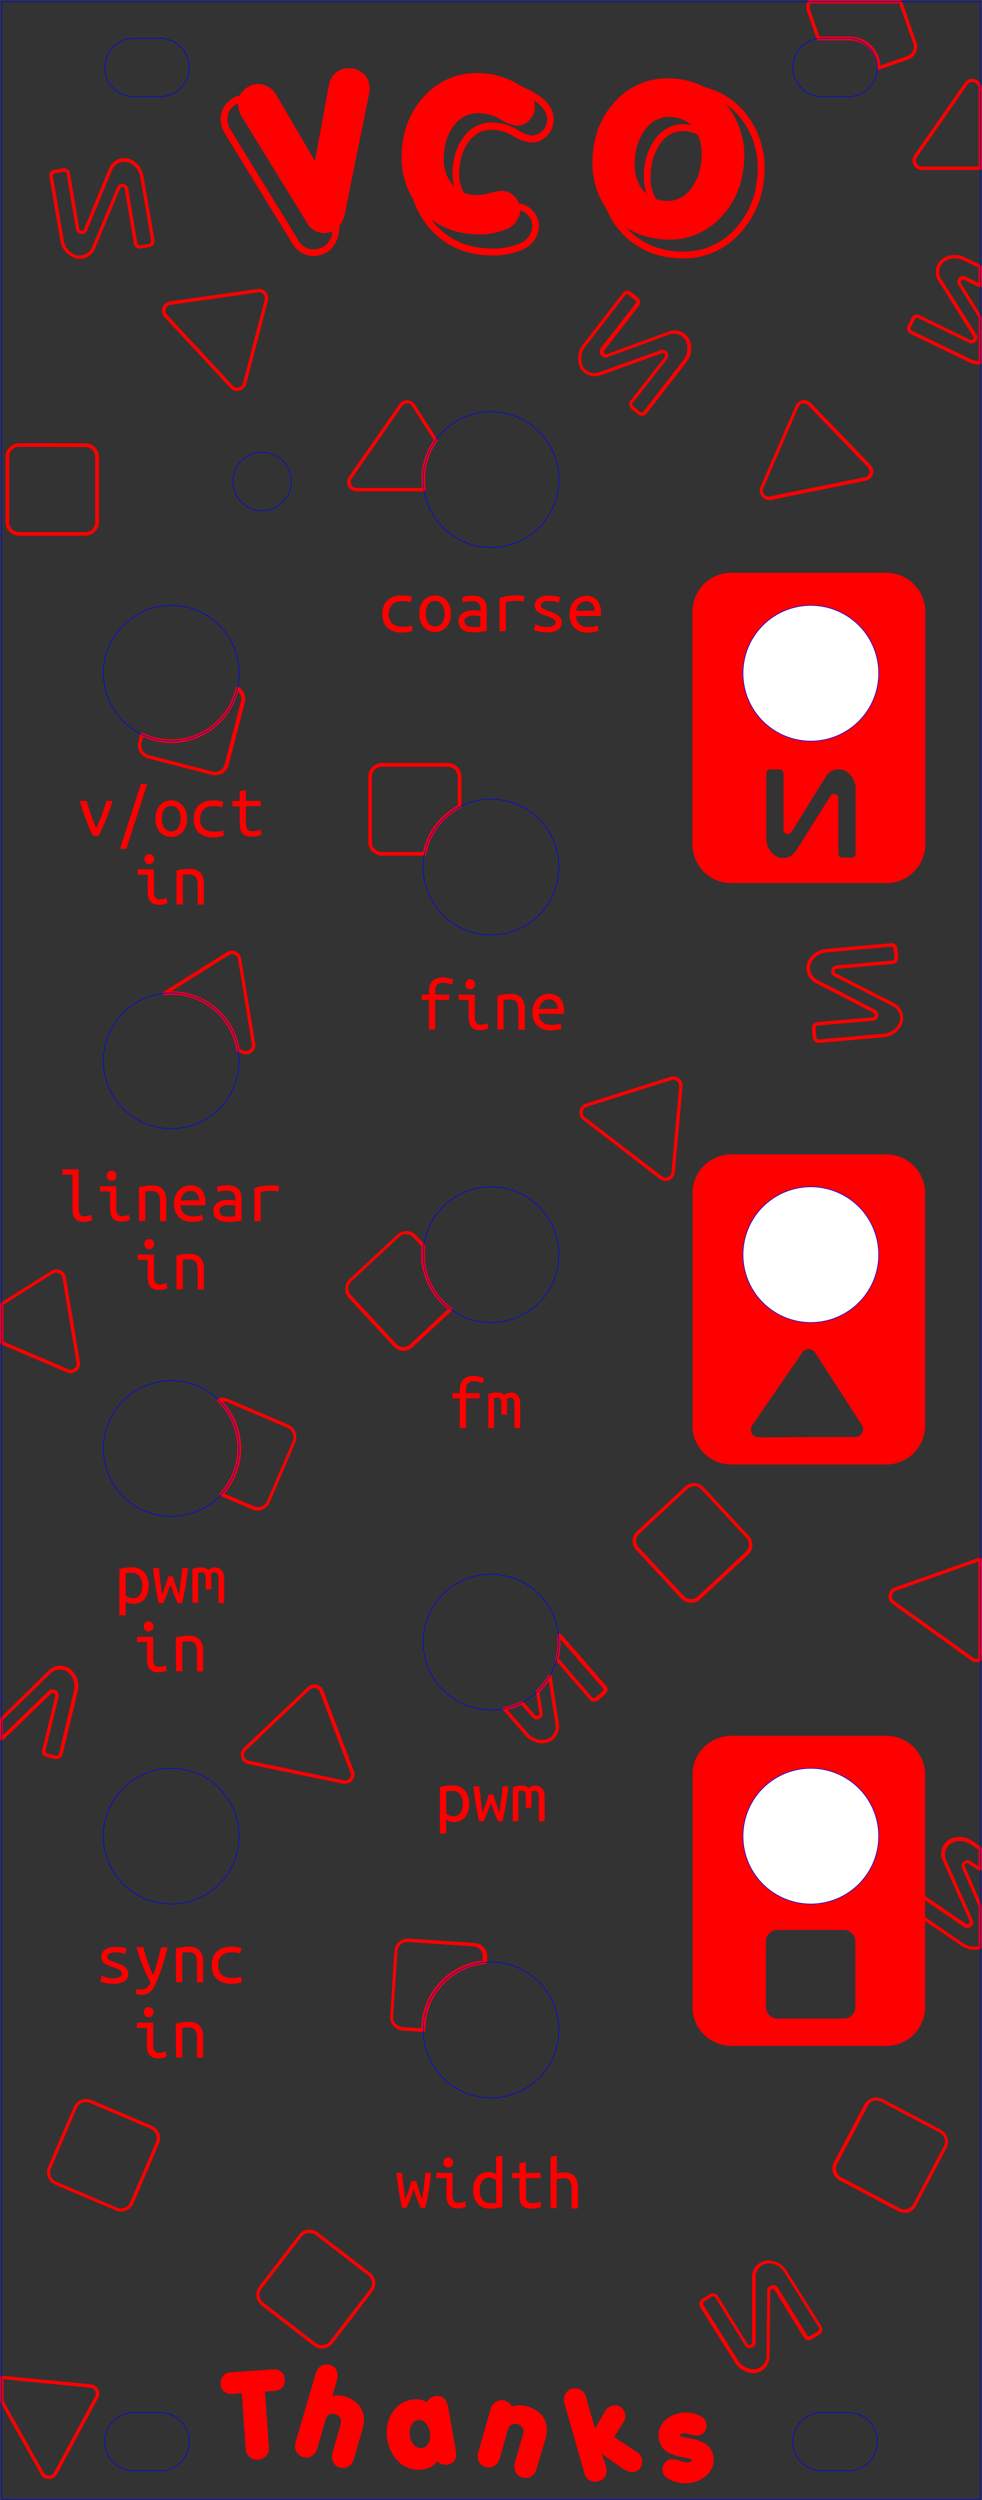 <svg id="Layer_1" data-name="Layer 1" xmlns="http://www.w3.org/2000/svg" viewBox="0 0 143.61 365.57"><rect x="0" y="0" width="143.61" height="365.57" fill="#333333" stroke="none"/><defs><style>.cls-1,.cls-2{fill:red;}.cls-2{stroke:red;stroke-width:0.04px;}.cls-3,.cls-4{fill:none;}.cls-3,.cls-4,.cls-5{stroke:blue;}.cls-3{stroke-miterlimit:10;stroke-width:0.09px;}.cls-4,.cls-5{stroke-linecap:round;stroke-linejoin:round;stroke-width:0.09px;}.cls-5{fill:#fff;}</style></defs><title>VCO</title><path class="cls-1" d="M189.2,115.73h-9.87a1.36,1.36,0,0,1-1.12-2.14L185.59,103a1.34,1.34,0,0,1,1.15-.59,1.37,1.37,0,0,1,1.13.63l3.26,5.11a.26.26,0,0,1,0,.28,9.61,9.61,0,0,0-1.79,5.59,10,10,0,0,0,.12,1.47.25.25,0,0,1-.06.2A.27.27,0,0,1,189.2,115.73Zm-2.49-12.86a.86.86,0,0,0-.71.37l-7.38,10.64a.86.86,0,0,0-.05.89.85.85,0,0,0,.76.46h9.58a11.35,11.35,0,0,1-.08-1.25,10,10,0,0,1,1.79-5.74l-3.18-5a.84.84,0,0,0-.71-.4Z" transform="translate(-127.19 -43.88)"/><path class="cls-1" d="M239.6,117a1.36,1.36,0,0,1-1-.5,1.37,1.37,0,0,1-.2-1.4l5.14-11.89a1.36,1.36,0,0,1,2.23-.4l8.76,9.08a1.36,1.36,0,0,1-.72,2.28L239.88,117A1.33,1.33,0,0,1,239.6,117Zm5.15-14.11h-.17a.82.82,0,0,0-.63.51l-5.14,11.88a.85.85,0,0,0,.13.89.82.82,0,0,0,.84.3h0l13.89-2.8a.87.87,0,0,0,.45-1.45l-8.76-9.08A.83.83,0,0,0,244.75,102.92Z" transform="translate(-127.19 -43.88)"/><path class="cls-1" d="M224.51,216.58a1.37,1.37,0,0,1-.83-.29l-11.21-8.65a1.37,1.37,0,0,1,.42-2.39l12.34-3.9h0a1.35,1.35,0,0,1,1.77,1.42l-1.12,12.56a1.39,1.39,0,0,1-1.37,1.25Zm.87-14.76L213,205.73a.86.86,0,0,0-.59.68.84.84,0,0,0,.32.83L224,215.9a.85.85,0,0,0,.87.1.83.83,0,0,0,.52-.71l1.12-12.56a.86.86,0,0,0-1.12-.91Z" transform="translate(-127.19 -43.88)"/><path class="cls-1" d="M270.56,68.74H262a1.38,1.38,0,0,1-1.13-2.15L268.27,56a1.37,1.37,0,0,1,1.14-.59,1.39,1.39,0,0,1,1.13.63l.23.36a.33.33,0,0,1,0,.14v12A.26.26,0,0,1,270.56,68.74Zm-1.17-12.87a.86.86,0,0,0-.71.37h0l-7.39,10.64a.87.87,0,0,0,.72,1.36h8.3V56.57l-.19-.3a.87.87,0,0,0-.72-.4Zm-.92.23h0Z" transform="translate(-127.19 -43.88)"/><path class="cls-1" d="M139.65,122.22H130a2,2,0,0,1-2-2V110.7a2,2,0,0,1,2-2h9.66a2,2,0,0,1,2,2v9.56A2,2,0,0,1,139.65,122.22Zm-9.66-13a1.45,1.45,0,0,0-1.46,1.45v9.56a1.46,1.46,0,0,0,1.46,1.46h9.66a1.46,1.46,0,0,0,1.46-1.46V110.7a1.45,1.45,0,0,0-1.46-1.45Z" transform="translate(-127.19 -43.88)"/><path class="cls-1" d="M255.68,54.07a.24.24,0,0,1-.14,0,.24.24,0,0,1-.11-.2s0-.07,0-.08a4,4,0,0,0-4-4h-4.25l-.14,0h-.14a.23.23,0,0,1-.25-.17l-1.43-4.05a2,2,0,0,1,.1-1.52.27.27,0,0,1,.23-.14h13.31a.26.26,0,0,1,.24.17l2.11,6a2,2,0,0,1-1.2,2.5l-4.25,1.49Zm-8.49-4.84h4.25a4.51,4.51,0,0,1,4.49,4.23l3.92-1.37a1.46,1.46,0,0,0,.89-1.86l-2.05-5.85h-13a1.43,1.43,0,0,0,0,1h0l1.35,3.86Z" transform="translate(-127.19 -43.88)"/><path class="cls-1" d="M189.26,169H183a2,2,0,0,1-1.95-2v-9.55a2,2,0,0,1,1.95-2h9.67a2,2,0,0,1,2,2v4.37a.24.24,0,0,1-.14.22,9.61,9.61,0,0,0-5,6.72A.25.25,0,0,1,189.26,169Zm-6.23-13a1.45,1.45,0,0,0-1.45,1.46v9.55a1.45,1.45,0,0,0,1.45,1.46h6a10.08,10.08,0,0,1,5.1-6.79v-4.22a1.46,1.46,0,0,0-1.46-1.46Zm11.38,5.83h0Z" transform="translate(-127.19 -43.88)"/><path class="cls-1" d="M158.67,157.25a2.12,2.12,0,0,1-.49-.06l-9.36-2.42a2,2,0,0,1-1.4-2.38l.3-1.18a.25.25,0,0,1,.14-.16.2.2,0,0,1,.21,0,9.65,9.65,0,0,0,13.58-6.56.24.24,0,0,1,.14-.17.24.24,0,0,1,.22,0,2,2,0,0,1,1,2.2l-2.39,9.25A2,2,0,0,1,158.67,157.25Zm-10.54-5.63-.23.89a1.46,1.46,0,0,0,1,1.78l9.36,2.41a1.46,1.46,0,0,0,1.77-1l2.39-9.25A1.43,1.43,0,0,0,162,145a10.11,10.11,0,0,1-9.81,7.53A10,10,0,0,1,148.13,151.62Z" transform="translate(-127.19 -43.88)"/><path class="cls-1" d="M221.07,104.68a.87.87,0,0,1-.53-.18l-1-.82a.86.86,0,0,1-.15-1.2l5-6.39a.35.35,0,0,0-.39-.55l-9.13,3.28a2.62,2.62,0,0,1-2.19-.42h0a2.3,2.3,0,0,1-.66-.82,3.23,3.23,0,0,1,.49-3.41l5.78-7.45a.86.86,0,0,1,1.2-.15l1,.82a.86.86,0,0,1,.33.57.84.84,0,0,1-.18.63l-5.07,6.51a.34.34,0,0,0,0,.42.36.36,0,0,0,.4.14l9.19-3.37A2.43,2.43,0,0,1,228,93.52a3.28,3.28,0,0,1-.49,3.41l-5.76,7.42A.86.86,0,0,1,221.07,104.68Zm3-9.66a.85.85,0,0,1,.66,1.38l-5,6.39a.34.34,0,0,0,.07.49l1,.82a.36.36,0,0,0,.5-.06l5.76-7.42a2.76,2.76,0,0,0,.43-2.88,2,2,0,0,0-2.26-1l-9.18,3.37a.83.83,0,0,1-1-.33.83.83,0,0,1,0-1l5.07-6.5a.37.37,0,0,0,.07-.27.36.36,0,0,0-.13-.23L219.12,87a.3.3,0,0,0-.26-.07.38.38,0,0,0-.24.13l-5.78,7.45a2.76,2.76,0,0,0-.43,2.88,1.81,1.81,0,0,0,.52.64,2,2,0,0,0,1.74.34l9.12-3.28A.84.84,0,0,1,224.06,95Z" transform="translate(-127.19 -43.88)"/><path class="cls-1" d="M138.85,81.72a2.5,2.5,0,0,1-.66-.09A3.25,3.25,0,0,1,136,79l-1.59-9.3a.92.92,0,0,1,.15-.64.83.83,0,0,1,.55-.34l1.32-.23a.82.82,0,0,1,.64.15.88.88,0,0,1,.35.55l1.37,8.14a.34.34,0,0,0,.3.29.36.36,0,0,0,.37-.2l3.72-9A2.44,2.44,0,0,1,146,67.07a3.25,3.25,0,0,1,2.18,2.66L149.79,79a.82.82,0,0,1-.15.64.88.88,0,0,1-.55.35l-1.32.22a.86.86,0,0,1-1-.7l-1.34-8a.36.36,0,0,0-.3-.3.36.36,0,0,0-.37.2l-3.75,9a2.59,2.59,0,0,1-1.79,1.32A2.56,2.56,0,0,1,138.85,81.72ZM136.58,69h-.06l-1.31.23a.35.35,0,0,0-.29.41l1.58,9.29a2.76,2.76,0,0,0,1.83,2.27,1.81,1.81,0,0,0,.83,0,2,2,0,0,0,1.42-1l3.74-8.94a.86.86,0,0,1,1.62.21h0l1.34,8a.36.36,0,0,0,.41.29l1.32-.23a.35.35,0,0,0,.29-.41l-1.58-9.25a2.76,2.76,0,0,0-1.83-2.27,2,2,0,0,0-2.25,1l-3.72,9a.83.83,0,0,1-.89.49.84.84,0,0,1-.73-.7l-1.37-8.14a.33.33,0,0,0-.14-.23A.37.37,0,0,0,136.58,69Z" transform="translate(-127.19 -43.88)"/><path class="cls-1" d="M270.43,97.18a3.58,3.58,0,0,1-1.6-.37l-8.49-4.11a.83.83,0,0,1-.43-.49.81.81,0,0,1,0-.65l.59-1.21a.85.85,0,0,1,1.14-.39l7.42,3.61a.35.35,0,0,0,.41-.08.32.32,0,0,0,.05-.41l-5.2-8.3a2.44,2.44,0,0,1,.61-3h0a3.25,3.25,0,0,1,3.44-.23l2.27,1.1a.26.26,0,0,1,.14.22v2.81a.24.24,0,0,1-.12.21.23.23,0,0,1-.24,0l-2.21-1.07a.33.33,0,0,0-.41.07.35.35,0,0,0-.06.42l3,4.84a.33.33,0,0,1,0,.13v6.68a.26.26,0,0,1-.24.25Zm-9.13-6.81a.34.34,0,0,0-.32.2l-.59,1.2a.36.36,0,0,0,0,.27.34.34,0,0,0,.18.21l8.49,4.11a3.3,3.3,0,0,0,1.26.32V90.32l-3-4.79a.85.85,0,0,1,1.12-1.19l1.85.9V83l-2.13-1a2.75,2.75,0,0,0-2.91.17h0a1.94,1.94,0,0,0-.48,2.41L270,92.82a.86.86,0,0,1-.12,1,.84.84,0,0,1-1,.18l-7.42-3.61A.28.28,0,0,0,261.3,90.37Zm3.82-8.43Z" transform="translate(-127.19 -43.88)"/><path class="cls-1" d="M270,286.94a1.33,1.33,0,0,1-.79-.25l-11.51-8.27a1.37,1.37,0,0,1-.55-1.3,1.35,1.35,0,0,1,.89-1.1h0l12.2-4.32a1,1,0,0,1,.22-.05.34.34,0,0,1,.22.05.3.3,0,0,1,.1.19v14.67a.26.26,0,0,1-.14.22A1.32,1.32,0,0,1,270,286.94Zm-11.79-10.45a.86.86,0,0,0-.57.7.87.87,0,0,0,.35.82l11.51,8.27a.84.84,0,0,0,.78.12V272.22Z" transform="translate(-127.19 -43.88)"/><path class="cls-1" d="M161.88,101.06a1.31,1.31,0,0,1-1-.44l-9.64-10.38h0a1.35,1.35,0,0,1-.29-1.38,1.36,1.36,0,0,1,1.09-.9l12.82-1.82a1.36,1.36,0,0,1,1.51,1.69L163.21,100a1.35,1.35,0,0,1-1,1A1.32,1.32,0,0,1,161.88,101.06ZM151.61,89.9l9.64,10.38a.85.85,0,0,0,.85.25.83.83,0,0,0,.62-.62L165.9,87.7a.87.87,0,0,0-.19-.79.86.86,0,0,0-.77-.28l-12.82,1.83a.85.85,0,0,0-.69.56.86.86,0,0,0,.18.88Z" transform="translate(-127.19 -43.88)"/><path class="cls-1" d="M186.21,241.4h-.08a2,2,0,0,1-1.36-.62h0l-6.58-7.09a2,2,0,0,1,.1-2.76l7-6.51a2,2,0,0,1,1.4-.52,1.9,1.9,0,0,1,1.36.63l1.29,1.38a.31.31,0,0,1,.07.2,8.21,8.21,0,0,0-.09,1.24,9.59,9.59,0,0,0,3.95,7.79.23.23,0,0,1,.1.19.24.24,0,0,1-.08.2l-5.76,5.35A2,2,0,0,1,186.21,241.4Zm-1.07-1a1.43,1.43,0,0,0,1,.46,1.38,1.38,0,0,0,1-.39l5.55-5.15a10.13,10.13,0,0,1-3.85-9.19l-1.2-1.3a1.45,1.45,0,0,0-2.06-.08l-7,6.5a1.47,1.47,0,0,0-.46,1,1.42,1.42,0,0,0,.39,1Z" transform="translate(-127.19 -43.88)"/><path class="cls-1" d="M259.46,367.46a2,2,0,0,1-.91-.23l-8.55-4.5a2,2,0,0,1-1-1.16,2,2,0,0,1,.14-1.49l4.45-8.45h0a2,2,0,0,1,2.65-.82l8.55,4.5a2,2,0,0,1,.82,2.65l-4.45,8.45a1.94,1.94,0,0,1-1.16,1A1.9,1.9,0,0,1,259.46,367.46Zm-5.38-15.6-4.46,8.45a1.45,1.45,0,0,0-.1,1.12,1.43,1.43,0,0,0,.71.85l8.55,4.51a1.45,1.45,0,0,0,1.12.1,1.39,1.39,0,0,0,.85-.71l4.46-8.45a1.46,1.46,0,0,0-.61-2l-8.55-4.51a1.46,1.46,0,0,0-2,.61Z" transform="translate(-127.19 -43.88)"/><path class="cls-1" d="M228.26,278.26h-.07a1.93,1.93,0,0,1-1.37-.62l-6.57-7.08a1.94,1.94,0,0,1,.1-2.77l7-6.5a1.93,1.93,0,0,1,1.41-.53,2,2,0,0,1,1.36.63l6.58,7.08h0a2,2,0,0,1,.52,1.41,1.93,1.93,0,0,1-.63,1.36l-7,6.5A1.93,1.93,0,0,1,228.26,278.26Zm.42-17a1.45,1.45,0,0,0-1,.39l-7,6.51a1.44,1.44,0,0,0-.47,1,1.51,1.51,0,0,0,.39,1l6.58,7.08a1.46,1.46,0,0,0,2.06.08l7-6.51a1.46,1.46,0,0,0,.08-2.06l-6.58-7.08a1.44,1.44,0,0,0-1-.47Z" transform="translate(-127.19 -43.88)"/><path class="cls-1" d="M246.9,196.38a.87.87,0,0,1-.86-.78l-.11-1.33a.85.85,0,0,1,.77-.93l8.08-.69a.32.32,0,0,0,.31-.27.35.35,0,0,0-.16-.39l-8.63-4.46a2.55,2.55,0,0,1-1.17-1.89,2.19,2.19,0,0,1,.14-1,3.25,3.25,0,0,1,2.83-2l9.39-.83a.84.84,0,0,1,.93.77l.12,1.34a.86.86,0,0,1-.78.92l-8.22.71a.34.34,0,0,0-.31.28.34.34,0,0,0,.16.38l8.73,4.45h0a2.44,2.44,0,0,1,1,2.91,3.27,3.27,0,0,1-2.83,2l-9.36.82Zm10.67-14.07h0l-9.4.83a2.75,2.75,0,0,0-2.4,1.64,1.93,1.93,0,0,0-.12.82,2.08,2.08,0,0,0,.94,1.5l8.61,4.45a.86.86,0,0,1-.35,1.6l-8.07.69a.35.35,0,0,0-.32.38l.11,1.33a.37.37,0,0,0,.39.33l9.35-.83a2.76,2.76,0,0,0,2.41-1.64,1.94,1.94,0,0,0-.81-2.31l-8.72-4.45a.86.86,0,0,1,.34-1.6l8.22-.71A.35.35,0,0,0,258,184l-.12-1.33a.35.35,0,0,0-.12-.24A.34.34,0,0,0,257.57,182.31Z" transform="translate(-127.19 -43.88)"/><path class="cls-1" d="M237.33,390.9a3.33,3.33,0,0,1-2.74-1.66l-5-8a.86.86,0,0,1,.27-1.18l1.14-.7a.8.8,0,0,1,.64-.11.86.86,0,0,1,.53.38l4.34,7a.33.33,0,0,0,.39.15.35.35,0,0,0,.27-.32l0-9.79a2.44,2.44,0,0,1,2.15-2.24,3.23,3.23,0,0,1,3,1.64l5,8a.88.88,0,0,1,.11.65.86.86,0,0,1-.38.53l-1.14.71a.85.85,0,0,1-1.17-.28l-4.26-6.9a.34.34,0,0,0-.39-.15.34.34,0,0,0-.26.32l-.1,9.71a2.6,2.6,0,0,1-1.15,1.9,2.48,2.48,0,0,1-1,.34Zm-5.85-11.18a.32.32,0,0,0-.19,0l-1.13.7a.36.36,0,0,0-.12.49l5,8a2.72,2.72,0,0,0,2.55,1.41,1.77,1.77,0,0,0,.78-.27,2,2,0,0,0,.92-1.51l.1-9.69a.83.83,0,0,1,.64-.79.86.86,0,0,1,.94.38l4.25,6.9a.35.35,0,0,0,.49.11h0l1.13-.7a.36.36,0,0,0,.12-.49l-5-8a2.77,2.77,0,0,0-2.55-1.41,2,2,0,0,0-1.7,1.78l0,9.78a.85.85,0,0,1-1.58.41l-4.34-7a.34.34,0,0,0-.22-.15Z" transform="translate(-127.19 -43.88)"/><path class="cls-1" d="M137.54,244.68a1.5,1.5,0,0,1-.55-.11l-9.64-4.12a.25.25,0,0,1-.16-.23v-5.64a.27.27,0,0,1,.12-.21l7.43-4.66a1.35,1.35,0,0,1,1.28-.09,1.38,1.38,0,0,1,.79,1l2.07,12.45a1.34,1.34,0,0,1-.51,1.29A1.3,1.3,0,0,1,137.54,244.68Zm-9.85-4.63,9.5,4.06a.85.85,0,0,0,.87-.12.83.83,0,0,0,.32-.82h0l-2.06-12.45a.84.84,0,0,0-.5-.64.88.88,0,0,0-.82,0l-7.31,4.59Z" transform="translate(-127.19 -43.88)"/><path class="cls-1" d="M177.62,304.71a1.43,1.43,0,0,1-.29,0l-13.87-2.87a1.36,1.36,0,0,1-1-1,1.37,1.37,0,0,1,.38-1.37l9.38-8.91a1.34,1.34,0,0,1,1.24-.34,1.39,1.39,0,0,1,1,.84l4.48,11.79a1.34,1.34,0,0,1-.23,1.37A1.36,1.36,0,0,1,177.62,304.71Zm-4.5-14a.91.91,0,0,0-.6.24l-9.38,8.92a.84.84,0,0,0-.24.86.86.86,0,0,0,.66.61l13.87,2.87a.86.86,0,0,0,1-1.15h0l-4.49-11.79a.85.85,0,0,0-.62-.53A.63.63,0,0,0,173.12,290.69Z" transform="translate(-127.19 -43.88)"/><path class="cls-1" d="M163.17,198.07a1.31,1.31,0,0,1-.54-.11l-.72-.31a.25.25,0,0,1-.15-.19,9.61,9.61,0,0,0-10.51-8.07.25.25,0,0,1-.15-.46l9.27-5.82a1.35,1.35,0,0,1,1.29-.09,1.38,1.38,0,0,1,.79,1l2.06,12.44a1.33,1.33,0,0,1-.5,1.3A1.38,1.38,0,0,1,163.17,198.07Zm-.94-.82.6.25a.86.86,0,0,0,.87-.11.88.88,0,0,0,.32-.83L162,184.12a.86.86,0,0,0-.5-.65.84.84,0,0,0-.81.06l-8.46,5.31h0A10.12,10.12,0,0,1,162.23,197.25Z" transform="translate(-127.19 -43.88)"/><path class="cls-1" d="M134.33,406.38a1.33,1.33,0,0,1-1.19-.7l-5.91-10.56a.28.28,0,0,1,0-.13v-3.45a.25.25,0,0,1,.25-.25.33.33,0,0,1,.1,0l12.88,1.25a1.37,1.37,0,0,1,1.08.71,1.4,1.4,0,0,1,0,1.29l-6,11.12a1.38,1.38,0,0,1-1.19.72Zm-6.64-11.45,5.88,10.5a.87.87,0,0,0,.76.45h0a.88.88,0,0,0,.76-.46h0l6-11.11a.88.88,0,0,0,0-.82.84.84,0,0,0-.68-.45l-12.69-1.24Z" transform="translate(-127.19 -43.88)"/><path class="cls-1" d="M164.86,264.77a1.9,1.9,0,0,1-.77-.16l-4.66-2a.22.22,0,0,1-.14-.17.24.24,0,0,1,.06-.23,9.65,9.65,0,0,0-.35-13.43.23.23,0,0,1-.07-.23.26.26,0,0,1,.16-.18,1.93,1.93,0,0,1,1.4.05l8.89,3.79a2,2,0,0,1,1,2.57l-3.75,8.79a2,2,0,0,1-1.07,1.05A2.1,2.1,0,0,1,164.86,264.77ZM160,262.3l4.34,1.85a1.46,1.46,0,0,0,1.91-.77l3.75-8.79a1.45,1.45,0,0,0-.77-1.91l-8.89-3.8h0a1.43,1.43,0,0,0-.62-.11A10.14,10.14,0,0,1,160,262.3Z" transform="translate(-127.19 -43.88)"/><path class="cls-1" d="M189.07,341h0l-3-.19a2,2,0,0,1-1.82-2.09l.62-9.53a2,2,0,0,1,.67-1.35,2,2,0,0,1,1.42-.48l9.64.64a1.95,1.95,0,0,1,1.83,2.08l0,.75a.27.27,0,0,1-.23.24,9.6,9.6,0,0,0-8.8,9.62.35.35,0,0,1-.08.22C189.2,341,189.14,341,189.07,341Zm-2.26-13.15a1.42,1.42,0,0,0-1,.36,1.49,1.49,0,0,0-.5,1l-.63,9.54a1.47,1.47,0,0,0,1.36,1.55l2.75.18a10.11,10.11,0,0,1,9-9.9l0-.54a1.42,1.42,0,0,0-.36-1.06,1.44,1.44,0,0,0-1-.49l-9.65-.64Zm11.3,3h0Z" transform="translate(-127.19 -43.88)"/><path class="cls-1" d="M144.87,367.27a1.89,1.89,0,0,1-.76-.16l-8.89-3.79a2,2,0,0,1-1-2.57l3.76-8.79a2,2,0,0,1,2.56-1l8.9,3.79a2,2,0,0,1,1,2.57l-3.75,8.79A2,2,0,0,1,144.87,367.27Zm-5.13-16a1.44,1.44,0,0,0-1.34.89L134.64,361a1.46,1.46,0,0,0,.77,1.91l8.89,3.79a1.46,1.46,0,0,0,1.92-.77L150,357.1a1.47,1.47,0,0,0-.77-1.92h0l-8.89-3.79A1.46,1.46,0,0,0,139.74,351.27Z" transform="translate(-127.19 -43.88)"/><path class="cls-1" d="M174.28,387.31a2,2,0,0,1-1.19-.41L165.43,381a2,2,0,0,1-.35-2.75l5.82-7.57a1.9,1.9,0,0,1,1.3-.75,1.93,1.93,0,0,1,1.45.39l7.66,5.89h0a2,2,0,0,1,.36,2.75l-5.83,7.57a1.94,1.94,0,0,1-1.3.75Zm-1.82-16.89h-.19a1.45,1.45,0,0,0-1,.56l-5.83,7.57a1.46,1.46,0,0,0,.27,2.05l7.66,5.89a1.4,1.4,0,0,0,1.08.29,1.38,1.38,0,0,0,1-.55l5.83-7.57a1.47,1.47,0,0,0-.26-2.05l-7.66-5.9A1.51,1.51,0,0,0,172.46,370.42Z" transform="translate(-127.19 -43.88)"/><path class="cls-1" d="M135.49,301.11a.71.71,0,0,1-.2,0l-1.3-.31a.86.86,0,0,1-.53-.38.87.87,0,0,1-.1-.65l1.91-7.88a.34.34,0,0,0-.16-.38.35.35,0,0,0-.42,0l-7,6.77-.11.07a.26.26,0,0,1-.27,0,.25.25,0,0,1-.15-.21v-2.94a.25.25,0,0,1,.16-.23.6.6,0,0,0,.11-.06l7-6.87a2.43,2.43,0,0,1,3.1-.05,3.26,3.26,0,0,1,1,3.31l-2.19,9.13a.86.86,0,0,1-.38.53A.89.89,0,0,1,135.49,301.11Zm-.57-10.18a.78.78,0,0,1,.44.13.85.85,0,0,1,.4.93l-1.91,7.88a.34.34,0,0,0,0,.26.32.32,0,0,0,.22.16l1.3.31a.32.32,0,0,0,.27,0,.4.4,0,0,0,.16-.22l2.18-9.13a2.77,2.77,0,0,0-.79-2.8,2,2,0,0,0-2.47,0l-7,6.85-.11.08v2.23l6.66-6.45h0A.86.86,0,0,1,134.92,290.93Z" transform="translate(-127.19 -43.88)"/><path class="cls-1" d="M269.72,329a3.57,3.57,0,0,1-2-.64l-7.8-5.29a.86.86,0,0,1-.23-1.19l.75-1.1a.86.86,0,0,1,1.19-.23l6.81,4.64a.34.34,0,0,0,.42,0,.37.37,0,0,0,.12-.41l-4-9a2.44,2.44,0,0,1,1.05-2.92h0a3.26,3.26,0,0,1,3.43.27l1.2.81a.26.26,0,0,1,.11.21v3.05a.26.26,0,0,1-.14.22.23.23,0,0,1-.25,0l-1.55-1a.35.35,0,0,0-.42,0,.33.33,0,0,0-.11.4l2.45,5.64a.3.3,0,0,1,0,.1v6.08a.24.24,0,0,1-.18.23A2.8,2.8,0,0,1,269.72,329Zm-8.57-8.1h-.07a.34.34,0,0,0-.23.15l-.75,1.1a.34.34,0,0,0,.1.49L268,328a3,3,0,0,0,2.31.48v-5.84l-2.43-5.6a.85.85,0,0,1,1.27-1l1.16.78v-2.44l-1.09-.74a2.75,2.75,0,0,0-2.9-.24h0a2,2,0,0,0-.83,2.31l3.95,8.95a.84.84,0,0,1-.27,1,.86.86,0,0,1-1,0L261.34,321A.33.33,0,0,0,261.15,320.93Z" transform="translate(-127.19 -43.88)"/><path class="cls-1" d="M214.06,292.7a.84.84,0,0,1-.64-.29l-5-5.78a.23.23,0,0,1,0-.22,9.81,9.81,0,0,0,.3-2.37c0-.33,0-.66,0-1a.24.24,0,0,1,.13-.24.24.24,0,0,1,.27,0,4.31,4.31,0,0,1,.53.49l6.16,7.09a.83.83,0,0,1,.21.62.88.88,0,0,1-.29.58l-1,.88A.85.85,0,0,1,214.06,292.7Zm-5.18-6.3,4.91,5.68a.36.36,0,0,0,.5,0l1-.87a.39.39,0,0,0,.12-.25.33.33,0,0,0-.09-.26l-6.16-7.08h0c0,.14,0,.27,0,.4A10.22,10.22,0,0,1,208.88,286.4Z" transform="translate(-127.19 -43.88)"/><path class="cls-1" d="M206.47,298.8a3.45,3.45,0,0,1-2.54-1.24l-3.16-3.63a.25.25,0,0,1-.05-.25.24.24,0,0,1,.19-.16,9.35,9.35,0,0,0,2.5-.89.26.26,0,0,1,.31.06l1.73,2a.34.34,0,0,0,.4.09.34.34,0,0,0,.22-.36l-.5-3.15a.23.23,0,0,1,.07-.22,9.63,9.63,0,0,0,1.75-2.22.27.27,0,0,1,.26-.12.24.24,0,0,1,.2.21l1.1,7.22a2.6,2.6,0,0,1-.83,2.06,2.34,2.34,0,0,1-.93.5A2.91,2.91,0,0,1,206.47,298.8Zm-5.05-4.89,2.89,3.33a2.75,2.75,0,0,0,2.74,1,2,2,0,0,0,.74-.39,2.06,2.06,0,0,0,.66-1.64l-1-6.52a10.32,10.32,0,0,1-1.38,1.65l.48,3a.85.85,0,0,1-.51.89.84.84,0,0,1-1-.23l-1.6-1.84A10.49,10.49,0,0,1,201.42,293.91Z" transform="translate(-127.19 -43.88)"/><g id="Art"><g id="Jack_Out" data-name="Jack Out"><path class="cls-1" d="M256.81,212.69H234.14a5.66,5.66,0,0,0-5.67,5.67v34a5.67,5.67,0,0,0,5.67,5.67h22.67a5.67,5.67,0,0,0,5.67-5.67v-34A5.67,5.67,0,0,0,256.81,212.69ZM252.29,254l-14.17.06a1.12,1.12,0,0,1-.93-1.75l7.34-10.66a1.11,1.11,0,0,1,1.85,0l6.84,10.6A1.12,1.12,0,0,1,252.29,254Z" transform="translate(-127.19 -43.88)"/><path class="cls-1" d="M256.81,297.71H234.14a5.67,5.67,0,0,0-5.67,5.67v34a5.67,5.67,0,0,0,5.67,5.67h22.67a5.67,5.67,0,0,0,5.67-5.67v-34A5.67,5.67,0,0,0,256.81,297.71Zm-4.53,39.64a1.7,1.7,0,0,1-1.7,1.71h-9.67a1.71,1.71,0,0,1-1.71-1.71V327.8a1.71,1.71,0,0,1,1.71-1.71h9.67a1.7,1.7,0,0,1,1.7,1.71Z" transform="translate(-127.19 -43.88)"/><path class="cls-2" d="M256.81,127.66H234.14a5.67,5.67,0,0,0-5.67,5.67v34a5.67,5.67,0,0,0,5.67,5.67h22.67a5.67,5.67,0,0,0,5.67-5.67v-34A5.67,5.67,0,0,0,256.81,127.66Zm-5.08,41.65h-1.34a.6.6,0,0,1-.61-.6v-8.1a.61.61,0,0,0-1.1-.35l-5.18,8.22a2.29,2.29,0,0,1-1.77.9,2.17,2.17,0,0,1-.92-.21,3,3,0,0,1-1.57-2.76l0-9.43a.6.6,0,0,1,.6-.61h1.34a.61.61,0,0,1,.61.6v8.25a.61.61,0,0,0,1.11.35l5.17-8.33a2.2,2.2,0,0,1,2.69-.69,3,3,0,0,1,1.57,2.76l0,9.39A.6.6,0,0,1,251.73,169.31Z" transform="translate(-127.19 -43.88)"/></g></g><rect id="rect4255" class="cls-3" x="0.25" y="0.25" width="143.11" height="365.27"/><path id="path68-3" class="cls-4" d="M162.15,142.33a9.92,9.92,0,1,1-9.92-9.92A9.92,9.92,0,0,1,162.15,142.33Z" transform="translate(-127.19 -43.88)"/><path id="path72-9" class="cls-4" d="M162.15,199a9.92,9.92,0,1,1-9.92-9.92A9.92,9.92,0,0,1,162.15,199Z" transform="translate(-127.19 -43.88)"/><path id="path76-8" class="cls-4" d="M162.15,255.7a9.92,9.92,0,1,1-9.92-9.92A9.92,9.92,0,0,1,162.15,255.7Z" transform="translate(-127.19 -43.88)"/><path id="path80-4" class="cls-4" d="M162.15,312.38a9.92,9.92,0,1,1-9.92-9.92A9.92,9.92,0,0,1,162.15,312.38Z" transform="translate(-127.19 -43.88)"/><path id="path84-7" class="cls-4" d="M208.92,114a9.92,9.92,0,1,1-9.92-9.91A9.92,9.92,0,0,1,208.92,114Z" transform="translate(-127.19 -43.88)"/><path id="path88" class="cls-4" d="M208.92,170.67a9.92,9.92,0,1,1-9.92-9.92A9.92,9.92,0,0,1,208.92,170.67Z" transform="translate(-127.19 -43.88)"/><path id="path92-8" class="cls-4" d="M208.92,227.35a9.92,9.92,0,1,1-9.92-9.92A9.92,9.92,0,0,1,208.92,227.35Z" transform="translate(-127.19 -43.88)"/><path id="path96" class="cls-4" d="M208.92,284a9.92,9.92,0,1,1-9.92-9.92A9.92,9.92,0,0,1,208.92,284Z" transform="translate(-127.19 -43.88)"/><path id="path100-1" class="cls-4" d="M208.92,340.72A9.92,9.92,0,1,1,199,330.8,9.92,9.92,0,0,1,208.92,340.72Z" transform="translate(-127.19 -43.88)"/><path id="path104" class="cls-5" d="M255.69,142.33a9.92,9.92,0,1,1-9.92-9.92A9.92,9.92,0,0,1,255.69,142.33Z" transform="translate(-127.19 -43.88)"/><path id="path108-0" class="cls-5" d="M255.69,227.35a9.92,9.92,0,1,1-9.92-9.92A9.92,9.92,0,0,1,255.69,227.35Z" transform="translate(-127.19 -43.88)"/><path id="path112-3" class="cls-5" d="M255.69,312.38a9.92,9.92,0,1,1-9.92-9.92A9.92,9.92,0,0,1,255.69,312.38Z" transform="translate(-127.19 -43.88)"/><path id="path118-8" class="cls-4" d="M146.56,58h4.25a4.26,4.26,0,0,0,0-8.51h-4.25a4.26,4.26,0,0,0,0,8.51Z" transform="translate(-127.19 -43.88)"/><path id="path122-2" class="cls-4" d="M247.19,58h4.25a4.26,4.26,0,0,0,0-8.51h-4.25a4.26,4.26,0,0,0,0,8.51Z" transform="translate(-127.19 -43.88)"/><path id="path126-3" class="cls-4" d="M247.19,405.18h4.25a4.26,4.26,0,0,0,0-8.51h-4.25a4.26,4.26,0,0,0,0,8.51Z" transform="translate(-127.19 -43.88)"/><path id="path130-6" class="cls-4" d="M146.56,405.18h4.25a4.26,4.26,0,0,0,0-8.51h-4.25a4.26,4.26,0,0,0,0,8.51Z" transform="translate(-127.19 -43.88)"/><path id="path134-0" class="cls-4" d="M169.79,114.28a4.27,4.27,0,1,1-4.27-4.27A4.27,4.27,0,0,1,169.79,114.28Z" transform="translate(-127.19 -43.88)"/><path class="cls-1" d="M181.19,56.22a2.69,2.69,0,0,0-1.06-1.74,3.19,3.19,0,0,0-1.94-.63,2.85,2.85,0,0,0-2.88,2.4l-2.07,11.16-5.72-9.78A3.08,3.08,0,0,0,165,56.16a3,3,0,0,0-2.12.87,3,3,0,0,0-.61.8,3.72,3.72,0,0,0-1.69.92,3.35,3.35,0,0,0-1.12,2.51,4.21,4.21,0,0,0,.63,2.17l9.75,15.88a3.63,3.63,0,0,0,3.14,2,4.86,4.86,0,0,0,.74-.07,3.59,3.59,0,0,0,1.59-.69,4.08,4.08,0,0,0,1.4-2.51s.13-1.07.15-1.17h0a3.92,3.92,0,0,0,.75-1.7l3.56-17.58A3.52,3.52,0,0,0,181.19,56.22ZM173.53,80.3a2.58,2.58,0,0,1-2.85-1.51l-9.74-15.88a3.15,3.15,0,0,1-.49-1.65,2.35,2.35,0,0,1,.8-1.78A3.12,3.12,0,0,1,162,59a.44.44,0,0,0,0,.1,3.62,3.62,0,0,0,.54,1.83l9.4,15.3a3,3,0,0,0,2.6,1.74,3.52,3.52,0,0,0,.63-.06,2.81,2.81,0,0,0,.62-.18l0,0A2.69,2.69,0,0,1,173.53,80.3Z" transform="translate(-127.19 -43.88)"/><path class="cls-1" d="M205.46,57.53a12.35,12.35,0,0,0-2-1,5.46,5.46,0,0,0-.47-.31,11.42,11.42,0,0,0-4.11-1.5,12,12,0,0,0-1.86-.15,10.23,10.23,0,0,0-7.22,2.8,12.14,12.14,0,0,0-3.7,7.28,13.12,13.12,0,0,0-.18,2.16,11.48,11.48,0,0,0,1.7,6.21,11.74,11.74,0,0,0,2.07,3.84A11.34,11.34,0,0,0,197,81.07a12.53,12.53,0,0,0,2.1.16,11,11,0,0,0,4.21-.72,4,4,0,0,0,2.64-3,3.21,3.21,0,0,0-.75-2.69,3.15,3.15,0,0,0-2.12-1.18,3,3,0,0,0-.48-.84,2.57,2.57,0,0,0-2.08-1,7.66,7.66,0,0,0-1.64.3,8,8,0,0,1-2,.3,6.58,6.58,0,0,1-.87-.06,5,5,0,0,1-1-.29,5.64,5.64,0,0,1-.67-2.81,7.73,7.73,0,0,1,.12-1.33,6.82,6.82,0,0,1,1.61-3.72,3.93,3.93,0,0,1,3-1.34,4.9,4.9,0,0,1,.77.06,6.34,6.34,0,0,1,2.34.81,6.12,6.12,0,0,0,2.71,1,3.08,3.08,0,0,0,2.32-1,3.41,3.41,0,0,0,.93-2.35C208.2,59.91,207.28,58.62,205.46,57.53Zm-1,17.9a2.23,2.23,0,0,1,.53,1.89,3,3,0,0,1-2,2.26,10.08,10.08,0,0,1-3.83.65,11.67,11.67,0,0,1-1.94-.15h0a10.32,10.32,0,0,1-6.72-3.81,2.92,2.92,0,0,1-.21-.28A10.75,10.75,0,0,0,195.18,78a11.88,11.88,0,0,0,1.95.15,10.1,10.1,0,0,0,3.87-.66A3.33,3.33,0,0,0,203.25,75a2,2,0,0,0,0-.34A2.21,2.21,0,0,1,204.46,75.43ZM206.53,63a2.07,2.07,0,0,1-1.58.69,5.06,5.06,0,0,1-2.21-.9,7.5,7.5,0,0,0-2.69-.93,7,7,0,0,0-.92-.07,4.9,4.9,0,0,0-3.76,1.66,7.86,7.86,0,0,0-1.87,4.24,8.41,8.41,0,0,0-.13,1.49,7.76,7.76,0,0,0,.24,1.92,4.28,4.28,0,0,1-.53-.59,5.65,5.65,0,0,1-1-3.45,7.87,7.87,0,0,1,.12-1.35,7.08,7.08,0,0,1,1.68-3.84,4.26,4.26,0,0,1,3.27-1.44,5.32,5.32,0,0,1,.81.06,6.64,6.64,0,0,1,2.43.84,5.5,5.5,0,0,0,2.37.93,2.45,2.45,0,0,0,1.87-.83,2.74,2.74,0,0,0,.58-2.91c1.33.85,2,1.8,2,2.81A2.35,2.35,0,0,1,206.53,63Z" transform="translate(-127.19 -43.88)"/><path class="cls-1" d="M236.28,60.53a11,11,0,0,0-6-3.89,11,11,0,0,0-3.52-1.15,11.66,11.66,0,0,0-1.86-.15,10.19,10.19,0,0,0-7.19,2.8,12.12,12.12,0,0,0-3.7,7.25,13.49,13.49,0,0,0-.18,2.16,11.64,11.64,0,0,0,2,6.78,12,12,0,0,0,1.75,3A11.39,11.39,0,0,0,225,81.51a13.51,13.51,0,0,0,2,.16,11,11,0,0,0,7.81-3.07,13.24,13.24,0,0,0,4-7.78,14.49,14.49,0,0,0,.19-2.27A12.69,12.69,0,0,0,236.28,60.53Zm-16.16,5.85a7.61,7.61,0,0,1,1.71-3.9,4.21,4.21,0,0,1,3.3-1.5,3.46,3.46,0,0,1,.78.09,4.39,4.39,0,0,1,2.42,1.14l-.26-.07a4.7,4.7,0,0,0-.91-.1,4.87,4.87,0,0,0-3.8,1.73,8.38,8.38,0,0,0-1.89,4.3,10,10,0,0,0-.13,1.64,7.57,7.57,0,0,0,.41,2.5,4.05,4.05,0,0,1-.73-.76,6,6,0,0,1-1-3.57A9.48,9.48,0,0,1,220.12,66.38Zm2.22,3.33a10.42,10.42,0,0,1,.11-1.48,7.55,7.55,0,0,1,1.66-3.8,3.88,3.88,0,0,1,3-1.39,3.34,3.34,0,0,1,.7.08h0a4.39,4.39,0,0,1,1.43.48,6.59,6.59,0,0,1,.57,2.83,8.75,8.75,0,0,1-.12,1.44,7.56,7.56,0,0,1-1.65,3.87,4.27,4.27,0,0,1-3.33,1.53,3.86,3.86,0,0,1-.81-.09,6,6,0,0,1-.76-.19A5.81,5.81,0,0,1,222.34,69.71Zm15.48,1a12.29,12.29,0,0,1-3.68,7.22A10.09,10.09,0,0,1,227,80.67a11.66,11.66,0,0,1-1.86-.15h0a10.45,10.45,0,0,1-6.35-3.35,11.19,11.19,0,0,0,4.32,1.6,11.66,11.66,0,0,0,1.86.15,10.14,10.14,0,0,0,7.2-2.82,12.19,12.19,0,0,0,3.69-7.23,12.41,12.41,0,0,0,.18-2.1,11.66,11.66,0,0,0-2.52-7.43l-.21-.24a10.25,10.25,0,0,1,2.17,2,11.62,11.62,0,0,1,2.51,7.4A12.61,12.61,0,0,1,237.82,70.66Z" transform="translate(-127.19 -43.88)"/><path class="cls-1" d="M183.11,133.64a2.89,2.89,0,0,1,.22-1.2,2.38,2.38,0,0,1,.6-.84,2.62,2.62,0,0,1,.9-.49,3.57,3.57,0,0,1,1.1-.16,6.27,6.27,0,0,1,.74.05,4.13,4.13,0,0,1,.78.18l-.2.78a4.39,4.39,0,0,0-.67-.17c-.2,0-.41,0-.61,0a2.67,2.67,0,0,0-.75.11,1.64,1.64,0,0,0-.61.33,1.56,1.56,0,0,0-.41.58,2.25,2.25,0,0,0-.16.87,2.12,2.12,0,0,0,.15.83,1.47,1.47,0,0,0,.4.57,1.61,1.61,0,0,0,.62.33,2.54,2.54,0,0,0,.8.11,5,5,0,0,0,.68,0,3,3,0,0,0,.71-.17l.13.76a3.76,3.76,0,0,1-.78.21,5.71,5.71,0,0,1-.86.06,3.6,3.6,0,0,1-1.12-.17,2.44,2.44,0,0,1-.88-.5,2.26,2.26,0,0,1-.58-.83A3.2,3.2,0,0,1,183.11,133.64Z" transform="translate(-127.19 -43.88)"/><path class="cls-1" d="M193.13,133.62a3.43,3.43,0,0,1-.17,1.1,2.4,2.4,0,0,1-.48.84,2,2,0,0,1-.74.54,2.24,2.24,0,0,1-1.85,0,2.14,2.14,0,0,1-.73-.54,2.4,2.4,0,0,1-.48-.84,3.43,3.43,0,0,1-.17-1.1,3.48,3.48,0,0,1,.17-1.1,2.31,2.31,0,0,1,.48-.84,2.28,2.28,0,0,1,.73-.54,2.35,2.35,0,0,1,1.85,0,2.12,2.12,0,0,1,.74.54,2.31,2.31,0,0,1,.48.84A3.48,3.48,0,0,1,193.13,133.62Zm-.93,0a2.25,2.25,0,0,0-.38-1.37,1.21,1.21,0,0,0-1-.5,1.19,1.19,0,0,0-1,.5,2.32,2.32,0,0,0-.36,1.37,2.26,2.26,0,0,0,.36,1.36,1.17,1.17,0,0,0,1,.5,1.19,1.19,0,0,0,1-.5A2.2,2.2,0,0,0,192.2,133.62Z" transform="translate(-127.19 -43.88)"/><path class="cls-1" d="M196.29,131a3,3,0,0,1,1,.14,1.66,1.66,0,0,1,.63.4,1.34,1.34,0,0,1,.34.62,2.8,2.8,0,0,1,.1.79v3.19l-.84.13a7.48,7.48,0,0,1-1.07.08,5.55,5.55,0,0,1-.82-.07,2.25,2.25,0,0,1-.7-.26,1.31,1.31,0,0,1-.49-.5,1.52,1.52,0,0,1-.19-.81,1.34,1.34,0,0,1,.19-.74,1.38,1.38,0,0,1,.5-.49,1.92,1.92,0,0,1,.69-.27,3.48,3.48,0,0,1,.79-.09,4.14,4.14,0,0,1,1.05.13v-.26a1.61,1.61,0,0,0-.05-.44.88.88,0,0,0-.18-.39,1,1,0,0,0-.38-.28,1.51,1.51,0,0,0-.61-.11,4,4,0,0,0-.82.07,3.58,3.58,0,0,0-.54.13l-.11-.75a2.21,2.21,0,0,1,.62-.15A5.49,5.49,0,0,1,196.29,131Zm.09,4.58.61,0,.44-.06v-1.52l-.42-.09a4.41,4.41,0,0,0-.52,0,2.74,2.74,0,0,0-.5,0,1.45,1.45,0,0,0-.43.14.86.86,0,0,0-.31.26.63.63,0,0,0-.12.4.7.7,0,0,0,.34.68A1.78,1.78,0,0,0,196.38,135.53Z" transform="translate(-127.19 -43.88)"/><path class="cls-1" d="M200.25,136.18v-4.83a6.85,6.85,0,0,1,2.26-.39c.24,0,.46,0,.67,0a5.27,5.27,0,0,1,.71.12l-.17.8a3.45,3.45,0,0,0-.62-.13,5.28,5.28,0,0,0-.59,0,5.43,5.43,0,0,0-1.36.19v4.24Z" transform="translate(-127.19 -43.88)"/><path class="cls-1" d="M208.43,134.9a.55.55,0,0,0-.22-.45,2.28,2.28,0,0,0-.56-.31l-.74-.26a4.33,4.33,0,0,1-.73-.31,2.12,2.12,0,0,1-.56-.46,1.11,1.11,0,0,1-.22-.72,1.27,1.27,0,0,1,.5-1,2.45,2.45,0,0,1,1.56-.41,6.58,6.58,0,0,1,.87.06,5.56,5.56,0,0,1,.76.16l-.16.82a1.28,1.28,0,0,0-.25-.1l-.35-.09-.42-.06-.44,0c-.79,0-1.18.22-1.18.65a.47.47,0,0,0,.22.39,2.52,2.52,0,0,0,.57.29l.74.27a4.08,4.08,0,0,1,.73.34,1.92,1.92,0,0,1,.57.48,1.08,1.08,0,0,1,.22.71,1.23,1.23,0,0,1-.53,1.07,3,3,0,0,1-1.71.38,4.92,4.92,0,0,1-1-.09,4.46,4.46,0,0,1-.83-.26l.17-.83a5.57,5.57,0,0,0,.81.29,3.34,3.34,0,0,0,.91.12C208,135.53,208.43,135.32,208.43,134.9Z" transform="translate(-127.19 -43.88)"/><path class="cls-1" d="M212.92,131a2,2,0,0,1,1.59.64,2.89,2.89,0,0,1,.57,2v.32h-3.66a1.67,1.67,0,0,0,.53,1.2,1.89,1.89,0,0,0,1.31.41,4,4,0,0,0,.83-.07,2.72,2.72,0,0,0,.51-.17l.12.77a2.69,2.69,0,0,1-.59.19,4.74,4.74,0,0,1-1,.1,3,3,0,0,1-1.16-.21,2.32,2.32,0,0,1-.83-.55,2.35,2.35,0,0,1-.49-.84,3.32,3.32,0,0,1-.17-1.06,3.05,3.05,0,0,1,.21-1.19,2.41,2.41,0,0,1,.55-.84,2.24,2.24,0,0,1,.77-.49A2.46,2.46,0,0,1,212.92,131Zm1.23,2.18a1.47,1.47,0,0,0-.34-1,1.17,1.17,0,0,0-.9-.38,1.37,1.37,0,0,0-.58.12,1.43,1.43,0,0,0-.44.32,1.37,1.37,0,0,0-.3.45,1.91,1.91,0,0,0-.14.52Z" transform="translate(-127.19 -43.88)"/><path class="cls-1" d="M143.65,161c-.13.48-.29,1-.45,1.41s-.35.9-.52,1.34-.36.85-.54,1.25-.36.76-.53,1.11h-.82c-.35-.69-.7-1.48-1-2.36a27.71,27.71,0,0,1-.93-2.75h1c.09.33.19.67.3,1s.23.72.36,1.08.25.7.38,1a7.87,7.87,0,0,0,.38.9q.18-.39.39-.9c.13-.33.27-.68.4-1s.26-.72.38-1.08.22-.7.31-1Z" transform="translate(-127.19 -43.88)"/><path class="cls-1" d="M145.67,168h-.93l3.07-9.5h.91Z" transform="translate(-127.19 -43.88)"/><path class="cls-1" d="M154.54,163.6a3.41,3.41,0,0,1-.17,1.09,2.64,2.64,0,0,1-.48.84,2.11,2.11,0,0,1-.74.55,2.38,2.38,0,0,1-.93.19,2.33,2.33,0,0,1-.92-.19,2.07,2.07,0,0,1-.73-.55,2.31,2.31,0,0,1-.48-.84,3.61,3.61,0,0,1,0-2.19,2.44,2.44,0,0,1,.48-.85,2,2,0,0,1,.73-.53,2.17,2.17,0,0,1,.92-.2,2.22,2.22,0,0,1,.93.2,2.06,2.06,0,0,1,.74.53,2.81,2.81,0,0,1,.48.85A3.43,3.43,0,0,1,154.54,163.6Zm-.94,0a2.23,2.23,0,0,0-.37-1.37,1.19,1.19,0,0,0-1-.5,1.17,1.17,0,0,0-1,.5,2.23,2.23,0,0,0-.37,1.37,2.19,2.19,0,0,0,.37,1.35,1.18,1.18,0,0,0,1,.51,1.19,1.19,0,0,0,1-.51A2.19,2.19,0,0,0,153.6,163.6Z" transform="translate(-127.19 -43.88)"/><path class="cls-1" d="M155.52,163.61a3,3,0,0,1,.22-1.2,2.15,2.15,0,0,1,.6-.84,2.62,2.62,0,0,1,.9-.49,3.83,3.83,0,0,1,1.09-.16,6,6,0,0,1,.74.05,6.77,6.77,0,0,1,.79.18l-.21.79a3.29,3.29,0,0,0-.66-.18l-.61,0a2.57,2.57,0,0,0-.75.1,1.57,1.57,0,0,0-.61.33,1.81,1.81,0,0,0-.42.58,2.26,2.26,0,0,0-.15.87,2.29,2.29,0,0,0,.14.83,1.49,1.49,0,0,0,.41.57,1.61,1.61,0,0,0,.62.33,2.53,2.53,0,0,0,.8.12c.23,0,.46,0,.68,0a4.79,4.79,0,0,0,.71-.17l.13.75a3.76,3.76,0,0,1-.78.21,5.81,5.81,0,0,1-.86.06,3.67,3.67,0,0,1-1.13-.17,2.62,2.62,0,0,1-.88-.5,2.24,2.24,0,0,1-.57-.83A3,3,0,0,1,155.52,163.61Z" transform="translate(-127.19 -43.88)"/><path class="cls-1" d="M163.15,161h2.16v.76h-2.16v2.38a2.74,2.74,0,0,0,.06.63.79.79,0,0,0,.18.39.63.63,0,0,0,.32.2,1.65,1.65,0,0,0,.48.06,2.64,2.64,0,0,0,.64-.07,2.32,2.32,0,0,0,.46-.18l.14.77a4.63,4.63,0,0,1-.49.18,2.83,2.83,0,0,1-.83.11,2.76,2.76,0,0,1-.94-.13,1.17,1.17,0,0,1-.56-.4,1.48,1.48,0,0,1-.28-.65,4.16,4.16,0,0,1-.08-.91V161.8h-1.08V161h1.08v-1.43l.9-.15Z" transform="translate(-127.19 -43.88)"/><path class="cls-1" d="M148.79,171.8h-1.47V171h2.38v3.14a1.74,1.74,0,0,0,.21,1,.75.75,0,0,0,.62.26,2.16,2.16,0,0,0,.59-.08,1.73,1.73,0,0,0,.42-.17l.14.77-.19.09-.28.09-.35.08a2.6,2.6,0,0,1-.4,0,2.12,2.12,0,0,1-.81-.13,1.19,1.19,0,0,1-.51-.4,1.6,1.6,0,0,1-.27-.65,4.89,4.89,0,0,1-.08-.91Zm.24-1.55a.68.68,0,0,1-.5-.2.69.69,0,0,1-.21-.53.7.7,0,0,1,.21-.54.73.73,0,0,1,1,0,.73.73,0,0,1,.2.54.72.72,0,0,1-.2.53A.68.68,0,0,1,149,170.25Z" transform="translate(-127.19 -43.88)"/><path class="cls-1" d="M153,171.19a8.9,8.9,0,0,1,1-.19,7.85,7.85,0,0,1,.92-.07,2.11,2.11,0,0,1,1.55.53,2.38,2.38,0,0,1,.52,1.7v3h-.9v-2.83a2.89,2.89,0,0,0-.09-.8,1.09,1.09,0,0,0-.25-.48.88.88,0,0,0-.38-.24,1.93,1.93,0,0,0-.49-.06l-.47,0-.48.08v4.31H153Z" transform="translate(-127.19 -43.88)"/><path class="cls-1" d="M189.93,194.44V190.1h-1.08v-.76h1.08v-.46a2.55,2.55,0,0,1,.17-1,1.72,1.72,0,0,1,.43-.63,1.49,1.49,0,0,1,.63-.34,2.66,2.66,0,0,1,.75-.1,3.7,3.7,0,0,1,.8.09,6.73,6.73,0,0,1,.75.21l-.16.78a3.32,3.32,0,0,0-.61-.21,3.06,3.06,0,0,0-.74-.09,1.54,1.54,0,0,0-.43.06.82.82,0,0,0-.36.21,1,1,0,0,0-.24.4,1.81,1.81,0,0,0-.09.62v.45h2.06v.76h-2.06v4.34Z" transform="translate(-127.19 -43.88)"/><path class="cls-1" d="M195.73,190.1h-1.48v-.76h2.38v3.13a1.72,1.72,0,0,0,.21,1,.77.77,0,0,0,.63.26,2.14,2.14,0,0,0,.58-.08,2.06,2.06,0,0,0,.43-.16l.13.77-.19.08-.28.09-.35.08a2.6,2.6,0,0,1-.4,0,2.15,2.15,0,0,1-.81-.13,1.19,1.19,0,0,1-.51-.4,1.85,1.85,0,0,1-.27-.65,4.88,4.88,0,0,1-.07-.91Zm.23-1.55a.72.72,0,0,1-.5-.2.8.8,0,0,1,0-1.08.72.72,0,0,1,.5-.2.7.7,0,0,1,.5.2.83.83,0,0,1,0,1.08A.7.7,0,0,1,196,188.55Z" transform="translate(-127.19 -43.88)"/><path class="cls-1" d="M199.94,189.48c.33-.08.66-.14,1-.19a7.72,7.72,0,0,1,.92-.06,2.05,2.05,0,0,1,1.55.53,2.31,2.31,0,0,1,.52,1.69v3H203v-2.83a2.94,2.94,0,0,0-.09-.8,1.21,1.21,0,0,0-.25-.48.78.78,0,0,0-.38-.23,1.53,1.53,0,0,0-.49-.07l-.47,0-.48.07v4.31h-.91Z" transform="translate(-127.19 -43.88)"/><path class="cls-1" d="M207.51,189.22a2,2,0,0,1,1.59.64,2.87,2.87,0,0,1,.56,1.95v.32H206a1.72,1.72,0,0,0,.52,1.21,2,2,0,0,0,1.32.41,3.79,3.79,0,0,0,.82-.08,2.32,2.32,0,0,0,.52-.16l.12.77a2.47,2.47,0,0,1-.59.18,4.13,4.13,0,0,1-1,.1,3,3,0,0,1-1.16-.2,2.34,2.34,0,0,1-.83-.56,2.21,2.21,0,0,1-.5-.84,3.27,3.27,0,0,1-.16-1.06,3.12,3.12,0,0,1,.21-1.19,2.46,2.46,0,0,1,.55-.83,2.27,2.27,0,0,1,.77-.5A2.41,2.41,0,0,1,207.51,189.22Zm1.23,2.18a1.46,1.46,0,0,0-.34-1,1.14,1.14,0,0,0-.9-.38,1.34,1.34,0,0,0-.58.12,1.42,1.42,0,0,0-.45.32,1.51,1.51,0,0,0-.29.45,1.93,1.93,0,0,0-.15.52Z" transform="translate(-127.19 -43.88)"/><path class="cls-1" d="M139.44,222.56a2.06,2.06,0,0,1-.8-.13,1.1,1.1,0,0,1-.5-.4,1.54,1.54,0,0,1-.27-.65,4.81,4.81,0,0,1-.08-.91v-4.83h-1.47v-.77h2.38v5.6a2.76,2.76,0,0,0,.05.63,1,1,0,0,0,.15.39.5.5,0,0,0,.26.2,1,1,0,0,0,.36.06,2.35,2.35,0,0,0,.6-.08,1.76,1.76,0,0,0,.42-.16l.14.77-.19.08-.29.09-.35.08A2.73,2.73,0,0,1,139.44,222.56Z" transform="translate(-127.19 -43.88)"/><path class="cls-1" d="M143.29,218.1h-1.47v-.76h2.38v3.13a1.72,1.72,0,0,0,.21,1,.74.74,0,0,0,.62.26,2.16,2.16,0,0,0,.59-.08,1.76,1.76,0,0,0,.42-.16l.14.77-.19.08-.28.09-.35.08a2.69,2.69,0,0,1-.4,0,2.12,2.12,0,0,1-.81-.13,1.19,1.19,0,0,1-.51-.4,1.54,1.54,0,0,1-.27-.65,4.81,4.81,0,0,1-.08-.91Zm.24-1.55a.74.74,0,0,1,0-1.48.72.72,0,0,1,.5.2.83.83,0,0,1,0,1.08A.72.72,0,0,1,143.53,216.55Z" transform="translate(-127.19 -43.88)"/><path class="cls-1" d="M147.51,217.48c.33-.08.66-.14,1-.19a7.72,7.72,0,0,1,.92-.06,2.07,2.07,0,0,1,1.55.53,2.36,2.36,0,0,1,.52,1.69v3h-.9v-2.83a2.94,2.94,0,0,0-.09-.8,1.21,1.21,0,0,0-.25-.48.83.83,0,0,0-.38-.23,1.57,1.57,0,0,0-.49-.07l-.47,0-.48.07v4.31h-.91Z" transform="translate(-127.19 -43.88)"/><path class="cls-1" d="M155.08,217.22a2,2,0,0,1,1.59.64,2.93,2.93,0,0,1,.56,1.95v.32h-3.65a1.72,1.72,0,0,0,.52,1.21,2,2,0,0,0,1.32.41,3.86,3.86,0,0,0,.82-.08,2.32,2.32,0,0,0,.52-.16l.12.77a2.47,2.47,0,0,1-.59.18,4.13,4.13,0,0,1-1,.1,3,3,0,0,1-1.16-.2,2.25,2.25,0,0,1-.83-.56,2.21,2.21,0,0,1-.5-.84,3.27,3.27,0,0,1-.16-1.06,3.12,3.12,0,0,1,.21-1.19,2.32,2.32,0,0,1,.55-.83,2.18,2.18,0,0,1,.77-.5A2.41,2.41,0,0,1,155.08,217.22Zm1.23,2.18a1.5,1.5,0,0,0-.34-1,1.14,1.14,0,0,0-.91-.38,1.39,1.39,0,0,0-1,.44,1.51,1.51,0,0,0-.29.45,1.63,1.63,0,0,0-.15.52Z" transform="translate(-127.19 -43.88)"/><path class="cls-1" d="M160.44,217.22a2.73,2.73,0,0,1,1,.14,1.66,1.66,0,0,1,.63.4,1.4,1.4,0,0,1,.34.61,2.85,2.85,0,0,1,.1.79v3.19l-.84.14a7.64,7.64,0,0,1-1.08.07,4.36,4.36,0,0,1-.81-.07,2.15,2.15,0,0,1-.7-.25,1.41,1.41,0,0,1-.5-.5,1.66,1.66,0,0,1-.18-.82,1.34,1.34,0,0,1,.19-.74,1.64,1.64,0,0,1,.49-.49,2.43,2.43,0,0,1,.7-.27,4.13,4.13,0,0,1,.78-.08,4.72,4.72,0,0,1,1.06.12v-.25a2.22,2.22,0,0,0-.05-.45,1.18,1.18,0,0,0-.19-.39,1,1,0,0,0-.37-.28,1.53,1.53,0,0,0-.61-.1,5,5,0,0,0-.83.06,4.07,4.07,0,0,0-.54.14l-.11-.75a2.67,2.67,0,0,1,.62-.16A6.81,6.81,0,0,1,160.44,217.22Zm.09,4.57a5.72,5.72,0,0,0,.61,0l.45-.05V220.2a2.15,2.15,0,0,0-.43-.09,4.17,4.17,0,0,0-.52,0,2.63,2.63,0,0,0-.49,0,1.36,1.36,0,0,0-.43.13,1,1,0,0,0-.31.26.65.65,0,0,0-.12.4.73.73,0,0,0,.33.69A1.84,1.84,0,0,0,160.53,221.79Z" transform="translate(-127.19 -43.88)"/><path class="cls-1" d="M164.4,222.44v-4.83a7.16,7.16,0,0,1,2.27-.38c.23,0,.46,0,.67,0a3.87,3.87,0,0,1,.7.11l-.16.8a4.45,4.45,0,0,0-.62-.12,5.41,5.41,0,0,0-.59,0,5,5,0,0,0-1.36.19v4.23Z" transform="translate(-127.19 -43.88)"/><path class="cls-1" d="M148.79,228.1h-1.47v-.76h2.38v3.13a1.72,1.72,0,0,0,.21,1,.74.74,0,0,0,.62.26,2.16,2.16,0,0,0,.59-.08,1.76,1.76,0,0,0,.42-.16l.14.77-.19.08-.28.09-.35.08a2.69,2.69,0,0,1-.4,0,2.12,2.12,0,0,1-.81-.13,1.19,1.19,0,0,1-.51-.4,1.54,1.54,0,0,1-.27-.65,4.81,4.81,0,0,1-.08-.91Zm.24-1.55a.74.74,0,0,1,0-1.48.72.72,0,0,1,.5.2.83.83,0,0,1,0,1.08A.72.72,0,0,1,149,226.55Z" transform="translate(-127.19 -43.88)"/><path class="cls-1" d="M153,227.48c.33-.08.66-.14,1-.19a7.72,7.72,0,0,1,.92-.06,2.07,2.07,0,0,1,1.55.53,2.36,2.36,0,0,1,.52,1.69v3h-.9v-2.83a2.94,2.94,0,0,0-.09-.8,1.21,1.21,0,0,0-.25-.48.83.83,0,0,0-.38-.23,1.57,1.57,0,0,0-.49-.07l-.47,0-.48.07v4.31H153Z" transform="translate(-127.19 -43.88)"/><path class="cls-1" d="M194.43,252.71v-4.34h-1.07v-.76h1.07v-.46a2.55,2.55,0,0,1,.17-1,1.72,1.72,0,0,1,.43-.63,1.61,1.61,0,0,1,.63-.34,2.66,2.66,0,0,1,.75-.1,3.63,3.63,0,0,1,.8.09,6.73,6.73,0,0,1,.75.21l-.16.78a3,3,0,0,0-.6-.21,3.12,3.12,0,0,0-.74-.09,1.56,1.56,0,0,0-.44.06.84.84,0,0,0-.35.21,1,1,0,0,0-.25.4,2.12,2.12,0,0,0-.08.62v.45h2v.76h-2v4.34Z" transform="translate(-127.19 -43.88)"/><path class="cls-1" d="M198.61,247.75a3.47,3.47,0,0,1,1.25-.25,2,2,0,0,1,.6.09,1.47,1.47,0,0,1,.48.29,1.59,1.59,0,0,1,1-.38,1.24,1.24,0,0,1,.5.1,1.17,1.17,0,0,1,.42.3,1.55,1.55,0,0,1,.29.49,2.08,2.08,0,0,1,.11.69v3.63h-.83v-3.65a1,1,0,0,0-.17-.6.56.56,0,0,0-.44-.21.74.74,0,0,0-.28.06,1,1,0,0,0-.26.21,2.47,2.47,0,0,1,.06.56v1.66h-.82v-1.67a1.25,1.25,0,0,0-.12-.6.49.49,0,0,0-.48-.22,1.38,1.38,0,0,0-.49.1v4.36h-.83Z" transform="translate(-127.19 -43.88)"/><path class="cls-1" d="M148.93,275.75a4,4,0,0,1-.14,1.07,2.56,2.56,0,0,1-.43.84,1.94,1.94,0,0,1-.69.55,2,2,0,0,1-.93.2,2.17,2.17,0,0,1-.71-.1,1.31,1.31,0,0,1-.46-.22v2h-.92v-6.77a6.14,6.14,0,0,1,.77-.17,5.7,5.7,0,0,1,1.07-.09,2.66,2.66,0,0,1,1,.18,2.23,2.23,0,0,1,.77.54,2.35,2.35,0,0,1,.5.84A3.5,3.5,0,0,1,148.93,275.75Zm-.93,0a2.07,2.07,0,0,0-.42-1.38,1.35,1.35,0,0,0-1.09-.49,4.58,4.58,0,0,0-.59,0,2.68,2.68,0,0,0-.33.08v3.22a1.34,1.34,0,0,0,.45.27,1.62,1.62,0,0,0,.61.12,1.36,1.36,0,0,0,.63-.14,1.24,1.24,0,0,0,.42-.4,1.61,1.61,0,0,0,.24-.58A3.33,3.33,0,0,0,148,275.75Z" transform="translate(-127.19 -43.88)"/><path class="cls-1" d="M153.15,278.29c-.11-.25-.21-.48-.29-.68l-.24-.62-.23-.64c-.07-.22-.16-.48-.27-.77l-.27.77c-.08.22-.16.44-.24.64s-.16.41-.24.62-.18.43-.29.68h-.68c-.21-.9-.38-1.79-.51-2.68s-.24-1.69-.31-2.42h.86c0,.28.05.56.07.84s.06.56.1.86.07.63.12,1,.1.75.16,1.19c.12-.29.22-.55.3-.77l.22-.63c.06-.2.13-.4.19-.6s.13-.44.2-.7h.69c.07.26.14.49.19.7s.13.4.19.6l.21.63c.07.22.17.47.28.76.06-.4.12-.78.17-1.12s.1-.67.13-1,.07-.6.1-.88.06-.58.08-.88h.82c0,.36-.08.76-.13,1.17s-.11.85-.18,1.29-.16.89-.25,1.34-.18.88-.27,1.3Z" transform="translate(-127.19 -43.88)"/><path class="cls-1" d="M155.32,273.33a3.47,3.47,0,0,1,1.25-.25,2,2,0,0,1,.6.09,1.32,1.32,0,0,1,.48.29,1.59,1.59,0,0,1,1-.38,1.24,1.24,0,0,1,.5.1,1.1,1.1,0,0,1,.42.29,1.61,1.61,0,0,1,.29.5,2.08,2.08,0,0,1,.11.69v3.63h-.83v-3.65A1,1,0,0,0,159,274a.59.59,0,0,0-.44-.2.74.74,0,0,0-.28.06.83.83,0,0,0-.26.21,2.47,2.47,0,0,1,.06.56v1.66h-.82v-1.67a1.29,1.29,0,0,0-.12-.61.5.5,0,0,0-.48-.21,1.6,1.6,0,0,0-.49.09v4.37h-.83Z" transform="translate(-127.19 -43.88)"/><path class="cls-1" d="M148.69,284h-1.47v-.76h2.37v3.13a1.72,1.72,0,0,0,.21,1,.77.77,0,0,0,.63.26,2.21,2.21,0,0,0,.59-.08,1.76,1.76,0,0,0,.42-.16l.13.77-.18.08-.28.09-.36.08a2.5,2.5,0,0,1-.4,0,2.06,2.06,0,0,1-.8-.13,1.19,1.19,0,0,1-.51-.4,1.54,1.54,0,0,1-.27-.65,4.81,4.81,0,0,1-.08-.91Zm.23-1.55a.7.7,0,0,1-.49-.2.72.72,0,0,1-.21-.54.7.7,0,0,1,.7-.74.69.69,0,0,1,.5.2.7.7,0,0,1,.21.54.72.72,0,0,1-.21.54A.69.69,0,0,1,148.92,282.4Z" transform="translate(-127.19 -43.88)"/><path class="cls-1" d="M152.9,283.33c.33-.08.66-.14,1-.19a7.59,7.59,0,0,1,.92-.06,2.08,2.08,0,0,1,1.54.52,2.35,2.35,0,0,1,.53,1.7v3H156v-2.83a3.46,3.46,0,0,0-.08-.8,1.35,1.35,0,0,0-.25-.48.86.86,0,0,0-.39-.23,1.53,1.53,0,0,0-.49-.07l-.46,0-.48.07v4.31h-.92Z" transform="translate(-127.19 -43.88)"/><path class="cls-1" d="M195.81,307.65a3.59,3.59,0,0,1-.15,1.07,2.38,2.38,0,0,1-.43.84,1.78,1.78,0,0,1-.69.55,2,2,0,0,1-.92.2,2.17,2.17,0,0,1-.71-.1,1.47,1.47,0,0,1-.47-.22v2h-.91v-6.77a7.54,7.54,0,0,1,.77-.18,6.68,6.68,0,0,1,1.07-.08,2.7,2.7,0,0,1,1,.18,2.23,2.23,0,0,1,.77.54,2.33,2.33,0,0,1,.49.84A3.23,3.23,0,0,1,195.81,307.65Zm-.93,0a2.07,2.07,0,0,0-.42-1.38,1.35,1.35,0,0,0-1.09-.49,4.47,4.47,0,0,0-.59,0,1.71,1.71,0,0,0-.34.08v3.22a1.51,1.51,0,0,0,.46.27,1.58,1.58,0,0,0,.61.12,1.21,1.21,0,0,0,.62-.15,1.15,1.15,0,0,0,.43-.39,1.69,1.69,0,0,0,.24-.58A3.33,3.33,0,0,0,194.88,307.65Z" transform="translate(-127.19 -43.88)"/><path class="cls-1" d="M200,310.19c-.11-.25-.2-.48-.28-.68l-.24-.62c-.08-.2-.15-.42-.23-.64l-.27-.77-.27.77c-.09.22-.16.44-.24.64l-.24.62c-.09.2-.19.43-.29.68h-.69c-.2-.9-.37-1.79-.51-2.68s-.24-1.69-.3-2.42h.86c0,.28,0,.56.07.84s.06.56.09.86.08.63.13,1,.1.75.16,1.19c.12-.29.21-.55.29-.77s.16-.43.23-.63.13-.4.19-.6.13-.44.2-.7h.68c.08.26.14.49.2.7s.12.4.19.6.13.41.21.63.16.47.27.76c.07-.41.13-.78.18-1.12s.09-.67.13-1,.07-.6.1-.88.05-.58.08-.88h.82c0,.36-.08.76-.13,1.17s-.11.85-.19,1.29-.15.89-.24,1.34-.18.88-.27,1.3Z" transform="translate(-127.19 -43.88)"/><path class="cls-1" d="M202.2,305.23a3.46,3.46,0,0,1,1.24-.25,1.89,1.89,0,0,1,.6.09,1.17,1.17,0,0,1,.48.29,1.61,1.61,0,0,1,1-.38,1.18,1.18,0,0,1,.5.1,1.1,1.1,0,0,1,.42.29,1.43,1.43,0,0,1,.29.5,1.85,1.85,0,0,1,.11.69v3.63H206v-3.65a.91.91,0,0,0-.18-.61.53.53,0,0,0-.44-.2.7.7,0,0,0-.27.06.66.66,0,0,0-.27.21,2,2,0,0,1,.07.56v1.66h-.82v-1.67a1.29,1.29,0,0,0-.13-.61.49.49,0,0,0-.47-.21,1.55,1.55,0,0,0-.49.09v4.37h-.83Z" transform="translate(-127.19 -43.88)"/><path class="cls-1" d="M145,332.48a.55.55,0,0,0-.22-.45,2.28,2.28,0,0,0-.56-.31l-.73-.26a3.5,3.5,0,0,1-.74-.31,1.94,1.94,0,0,1-.56-.46A1.09,1.09,0,0,1,142,330a1.27,1.27,0,0,1,.5-1,2.42,2.42,0,0,1,1.57-.42,6.55,6.55,0,0,1,.86.06,5.25,5.25,0,0,1,.76.16l-.16.82-.24-.1-.35-.08a3,3,0,0,0-.43-.06l-.43,0c-.79,0-1.19.22-1.19.65a.45.45,0,0,0,.22.39,2.33,2.33,0,0,0,.57.29l.74.27a5.56,5.56,0,0,1,.74.34,2,2,0,0,1,.56.48,1.08,1.08,0,0,1,.23.71,1.23,1.23,0,0,1-.54,1.07,3,3,0,0,1-1.71.38,4.75,4.75,0,0,1-1-.09,4.33,4.33,0,0,1-.84-.26l.18-.83a4.23,4.23,0,0,0,.8.29,3.39,3.39,0,0,0,.91.12C144.57,333.11,145,332.9,145,332.48Z" transform="translate(-127.19 -43.88)"/><path class="cls-1" d="M147.18,334.72a1.2,1.2,0,0,0,.28.08,1.48,1.48,0,0,0,.34,0,1.31,1.31,0,0,0,.84-.24,2.18,2.18,0,0,0,.56-.78,26.41,26.41,0,0,1-1.16-2.5,23.21,23.21,0,0,1-.89-2.67h1c.07.3.16.61.26,1s.21.69.34,1.05.25.72.4,1.08.29.71.45,1c.12-.34.23-.67.33-1s.2-.66.29-1,.18-.67.26-1l.28-1.11h.94c-.23,1-.49,1.88-.78,2.78s-.6,1.72-.93,2.48a4.83,4.83,0,0,1-.4.76,2.73,2.73,0,0,1-.47.53,1.76,1.76,0,0,1-.57.31,2.74,2.74,0,0,1-.73.1,2,2,0,0,1-.46-.06,2,2,0,0,1-.33-.1Z" transform="translate(-127.19 -43.88)"/><path class="cls-1" d="M152.9,328.8a8.63,8.63,0,0,1,1-.19,7.7,7.7,0,0,1,.92-.07,2.08,2.08,0,0,1,1.54.53,2.34,2.34,0,0,1,.53,1.7v3H156v-2.83a3.4,3.4,0,0,0-.08-.8,1.2,1.2,0,0,0-.25-.48,1,1,0,0,0-.39-.24,1.88,1.88,0,0,0-.49-.06l-.46,0a3.46,3.46,0,0,0-.48.07v4.31h-.92Z" transform="translate(-127.19 -43.88)"/><path class="cls-1" d="M158.16,331.22a3.13,3.13,0,0,1,.22-1.2,2.28,2.28,0,0,1,.61-.84,2.49,2.49,0,0,1,.89-.49,4,4,0,0,1,1.1-.16,6,6,0,0,1,.74.05,6.77,6.77,0,0,1,.79.18l-.21.79a2.75,2.75,0,0,0-.67-.17,4.08,4.08,0,0,0-.61,0,2.66,2.66,0,0,0-.75.1,1.72,1.72,0,0,0-.61.33,1.65,1.65,0,0,0-.41.58,2.26,2.26,0,0,0-.15.87,2.29,2.29,0,0,0,.14.83,1.58,1.58,0,0,0,.4.57,1.77,1.77,0,0,0,.62.34,2.94,2.94,0,0,0,.81.11c.23,0,.46,0,.67,0a4.27,4.27,0,0,0,.71-.17l.13.76a4.06,4.06,0,0,1-.78.2,5.67,5.67,0,0,1-.85.06,3.62,3.62,0,0,1-1.13-.17,2.38,2.38,0,0,1-.88-.5,2.13,2.13,0,0,1-.57-.83A3,3,0,0,1,158.16,331.22Z" transform="translate(-127.19 -43.88)"/><path class="cls-1" d="M148.69,340.41h-1.47v-.76h2.37v3.14a1.74,1.74,0,0,0,.21,1,.77.77,0,0,0,.63.26A2.21,2.21,0,0,0,151,344a1.73,1.73,0,0,0,.42-.17l.13.77a1.48,1.48,0,0,1-.18.09l-.28.09-.36.08a2.5,2.5,0,0,1-.4,0,2.06,2.06,0,0,1-.8-.13,1.19,1.19,0,0,1-.51-.4,1.54,1.54,0,0,1-.27-.65,4.89,4.89,0,0,1-.08-.91Zm.23-1.55a.66.66,0,0,1-.49-.2.69.69,0,0,1-.21-.53.7.7,0,0,1,.21-.54.66.66,0,0,1,.49-.2.65.65,0,0,1,.5.2.7.7,0,0,1,.21.54.69.69,0,0,1-.21.53A.65.65,0,0,1,148.92,338.86Z" transform="translate(-127.19 -43.88)"/><path class="cls-1" d="M152.9,339.8a8.63,8.63,0,0,1,1-.19,7.7,7.7,0,0,1,.92-.07,2.08,2.08,0,0,1,1.54.53,2.34,2.34,0,0,1,.53,1.7v3H156v-2.83a3.4,3.4,0,0,0-.08-.8,1.2,1.2,0,0,0-.25-.48,1,1,0,0,0-.39-.24,1.88,1.88,0,0,0-.49-.06l-.46,0a3.46,3.46,0,0,0-.48.07v4.31h-.92Z" transform="translate(-127.19 -43.88)"/><path class="cls-1" d="M188.71,366.73c-.11-.25-.21-.48-.29-.68l-.24-.62-.23-.64c-.07-.23-.16-.48-.27-.77l-.27.77c-.08.22-.16.44-.24.64s-.16.41-.24.62-.18.43-.29.68H186c-.21-.9-.38-1.8-.51-2.68s-.24-1.69-.31-2.42H186c0,.28.05.56.07.84s.06.56.1.86.07.63.12,1,.1.75.16,1.19c.12-.3.22-.55.3-.77l.22-.63c.06-.2.13-.4.19-.6s.13-.44.2-.7h.69c.07.26.14.49.19.7s.13.4.19.6.14.41.21.63.17.47.28.76c.06-.41.12-.78.17-1.13s.1-.66.13-1,.07-.6.1-.88.06-.58.08-.88h.82c0,.36-.08.75-.13,1.17s-.11.85-.18,1.29-.16.89-.25,1.34-.18.88-.27,1.3Z" transform="translate(-127.19 -43.88)"/><path class="cls-1" d="M192.5,362.38H191v-.75h2.37v3.13a1.72,1.72,0,0,0,.21,1,.77.77,0,0,0,.63.26,2.21,2.21,0,0,0,.59-.08,1.73,1.73,0,0,0,.42-.17l.13.77-.18.09-.28.09-.36.08a2.5,2.5,0,0,1-.4,0,2.06,2.06,0,0,1-.8-.13,1.19,1.19,0,0,1-.51-.4,1.54,1.54,0,0,1-.27-.65,4.81,4.81,0,0,1-.08-.91Zm.23-1.55a.69.69,0,0,1-.49-.19.73.73,0,0,1-.21-.54.7.7,0,0,1,.7-.74.69.69,0,0,1,.5.2.7.7,0,0,1,.21.54.73.73,0,0,1-.21.54A.68.68,0,0,1,192.73,360.83Z" transform="translate(-127.19 -43.88)"/><path class="cls-1" d="M199.74,359.26l.91-.15v7.48c-.2.06-.45.11-.76.17a5.55,5.55,0,0,1-1.07.09,2.56,2.56,0,0,1-1-.19,2.17,2.17,0,0,1-.77-.53,2.48,2.48,0,0,1-.49-.84,3.23,3.23,0,0,1-.18-1.11,3.73,3.73,0,0,1,.15-1.09,2.59,2.59,0,0,1,.44-.84,2,2,0,0,1,1.6-.75,2.61,2.61,0,0,1,.72.1,2,2,0,0,1,.46.21Zm0,3.44a1.77,1.77,0,0,0-.45-.27,1.63,1.63,0,0,0-.62-.12,1.16,1.16,0,0,0-1,.53,1.71,1.71,0,0,0-.24.6,2.9,2.9,0,0,0-.08.74,2,2,0,0,0,.42,1.37,1.35,1.35,0,0,0,1.09.49,3.11,3.11,0,0,0,.57,0l.35-.06Z" transform="translate(-127.19 -43.88)"/><path class="cls-1" d="M204.11,361.63h2.15v.75h-2.15v2.38a3.48,3.48,0,0,0,0,.63,1,1,0,0,0,.18.39.7.7,0,0,0,.33.2,1.65,1.65,0,0,0,.48.06,2.64,2.64,0,0,0,.64-.07,2,2,0,0,0,.46-.18l.13.77a3.37,3.37,0,0,1-.49.18,2.78,2.78,0,0,1-.83.11,2.7,2.7,0,0,1-.93-.13,1.26,1.26,0,0,1-.57-.4,1.55,1.55,0,0,1-.28-.65,4.81,4.81,0,0,1-.08-.91v-2.38h-1.07v-.75h1.07V360.2l.91-.16Z" transform="translate(-127.19 -43.88)"/><path class="cls-1" d="M207.71,366.73v-7.47l.92-.15v2.59a2.86,2.86,0,0,1,.49-.14,3.44,3.44,0,0,1,.54,0,2.39,2.39,0,0,1,1,.17,1.55,1.55,0,0,1,.62.47,2.17,2.17,0,0,1,.33.74,4.62,4.62,0,0,1,.1,1v2.88h-.91v-2.68a2.48,2.48,0,0,0-.26-1.34,1.07,1.07,0,0,0-1-.39,2.51,2.51,0,0,0-.55.06,3,3,0,0,0-.39.11v4.24Z" transform="translate(-127.19 -43.88)"/><path class="cls-1" d="M167.15,390.35l-6.24.44a1.48,1.48,0,0,0-1.12.56,1.59,1.59,0,0,0-.34,1.15,1.52,1.52,0,0,0,.43,1,1.54,1.54,0,0,0,1.24.44l1.43-.1.57,8.09a1.71,1.71,0,0,0,.57,1.23,1.66,1.66,0,0,0,1.25.39,1.75,1.75,0,0,0,1.11-.47,1.61,1.61,0,0,0,.47-1.11,1.22,1.22,0,0,0,0-.27l-.58-8.1,1.43-.1a1.54,1.54,0,0,0,1.18-.6,1.69,1.69,0,0,0,.29-1.11,1.6,1.6,0,0,0-.49-1.06A1.45,1.45,0,0,0,167.15,390.35Z" transform="translate(-127.19 -43.88)"/><path class="cls-1" d="M177.68,394.34a3.53,3.53,0,0,0-1.88-.1l.68-2.38a2.18,2.18,0,0,0,.08-.49,1.74,1.74,0,0,0-.27-1.06,1.53,1.53,0,0,0-.9-.64,1.74,1.74,0,0,0-.39-.05,1.53,1.53,0,0,0-1,.33,1.91,1.91,0,0,0-.64,1L170.42,401a3.11,3.11,0,0,0-.08.49,1.68,1.68,0,0,0,.29,1.06,1.6,1.6,0,0,0,.89.62,1.33,1.33,0,0,0,.38.07,1.55,1.55,0,0,0,1.06-.33,1.85,1.85,0,0,0,.63-1l1.19-4.11c.19-.66.57-1,1.14-.94a1.21,1.21,0,0,1,.84.35,1,1,0,0,1,.3.83,1.53,1.53,0,0,1-.07.4l-1.17,4.1a2.07,2.07,0,0,0-.07.49,1.69,1.69,0,0,0,.27,1.06,1.52,1.52,0,0,0,.9.63l.38.06a1.49,1.49,0,0,0,1-.33,1.85,1.85,0,0,0,.65-1l1.29-4.51a3.88,3.88,0,0,0,.17-1,3.31,3.31,0,0,0-.68-2.28A3.9,3.9,0,0,0,177.68,394.34Z" transform="translate(-127.19 -43.88)"/><path class="cls-1" d="M192.75,396c-.21-1.12-.68-1.7-1.43-1.74a3,3,0,0,0-.51,0,1.56,1.56,0,0,0-1.17.9,3.08,3.08,0,0,0-1.46-.44,4.06,4.06,0,0,0-.84.06,4,4,0,0,0-2.51,1.53,5.06,5.06,0,0,0-1.08,3,6.32,6.32,0,0,0,.09,1.37,5.71,5.71,0,0,0,1.53,3.07,4.17,4.17,0,0,0,2.78,1.28,4.72,4.72,0,0,0,1-.07,3.2,3.2,0,0,0,2-1.17,1.32,1.32,0,0,0,1,.49,1.66,1.66,0,0,0,.44,0,1.37,1.37,0,0,0,1.3-1.36,4.72,4.72,0,0,0-.08-.91Zm-3.08,5.39a1.12,1.12,0,0,1-1,.47,1.34,1.34,0,0,1-1-.53,2.58,2.58,0,0,1-.55-1.23,4.19,4.19,0,0,1,0-.7,2.07,2.07,0,0,1,.41-1.18,1.18,1.18,0,0,1,1-.45,1.31,1.31,0,0,1,1,.54,2.64,2.64,0,0,1,.55,1.26,2.7,2.7,0,0,1,0,.68A1.86,1.86,0,0,1,189.67,401.4Z" transform="translate(-127.19 -43.88)"/><path class="cls-1" d="M204.35,395.79a4.1,4.1,0,0,0-1-.19,2.88,2.88,0,0,0-1.29.2,1.65,1.65,0,0,0-2.48-.61,1.82,1.82,0,0,0-.65,1l-1.79,6.27a2,2,0,0,0-.08.49,1.68,1.68,0,0,0,.28,1.06,1.53,1.53,0,0,0,.89.62,1.23,1.23,0,0,0,.39.07,1.53,1.53,0,0,0,1-.33,2,2,0,0,0,.65-1l1.16-4.11c.2-.66.58-1,1.14-.95a1.31,1.31,0,0,1,.85.35,1,1,0,0,1,.32.82,1.56,1.56,0,0,1-.08.42l-1.18,4.1a2.83,2.83,0,0,0-.08.48,1.68,1.68,0,0,0,.29,1.06,1.53,1.53,0,0,0,.88.62,1.15,1.15,0,0,0,.39.07,1.49,1.49,0,0,0,1.06-.32,1.82,1.82,0,0,0,.63-1L207,400.4a5.83,5.83,0,0,0,.15-1,3.27,3.27,0,0,0-.69-2.28A3.88,3.88,0,0,0,204.35,395.79Z" transform="translate(-127.19 -43.88)"/><path class="cls-1" d="M220.34,402.46,217,400.24l1.32-2.1a1.7,1.7,0,0,0,.32-.87,1.58,1.58,0,0,0-.39-1.13,1.46,1.46,0,0,0-1.06-.53,1.75,1.75,0,0,0-1.62,1.05L214.21,399l-1.3-4.52a1.62,1.62,0,0,0-2.08-1.27,1.5,1.5,0,0,0-1.16,1.49,1.79,1.79,0,0,0,.08.68l2.88,10.06a1.6,1.6,0,0,0,1.53,1.34,1.44,1.44,0,0,0,.54-.07,1.51,1.51,0,0,0,1.21-1.47,2.18,2.18,0,0,0-.1-.71,19,19,0,0,0-.64-1.83l3.09,2.15a2.47,2.47,0,0,0,1.21.51,2,2,0,0,0,.48,0,1.45,1.45,0,0,0,1.13-1.44A1.52,1.52,0,0,0,220.34,402.46Z" transform="translate(-127.19 -43.88)"/><path class="cls-1" d="M231.51,403a2.65,2.65,0,0,0-1.46-1.94,8.06,8.06,0,0,0-2.2-.66c-.77-.13-1.17-.25-1.19-.35a.22.22,0,0,1,.1-.23,1,1,0,0,1,.59-.11,5.08,5.08,0,0,1,.87.17,5,5,0,0,0,.85.16,1.23,1.23,0,0,0,1-.39,1.54,1.54,0,0,0-.5-2.5,4.27,4.27,0,0,0-1.81-.47,4.62,4.62,0,0,0-2.82.74,3,3,0,0,0-1.44,2.43,3,3,0,0,0,.07.77,2.61,2.61,0,0,0,1.46,1.95,7.72,7.72,0,0,0,2.2.66c.76.14,1.15.26,1.17.35s-.13.3-.5.36a1.55,1.55,0,0,1-.37,0,4.08,4.08,0,0,1-.9-.22,3.29,3.29,0,0,0-.92-.22,1.63,1.63,0,0,0-.44,0,1.28,1.28,0,0,0-.9.58,1.64,1.64,0,0,0-.3.9,1.49,1.49,0,0,0,1.08,1.47A4.92,4.92,0,0,0,227,407a5.13,5.13,0,0,0,1.2-.06,4.4,4.4,0,0,0,2.36-1.13,3,3,0,0,0,1-2.07A2.91,2.91,0,0,0,231.51,403Z" transform="translate(-127.19 -43.88)"/></svg>
